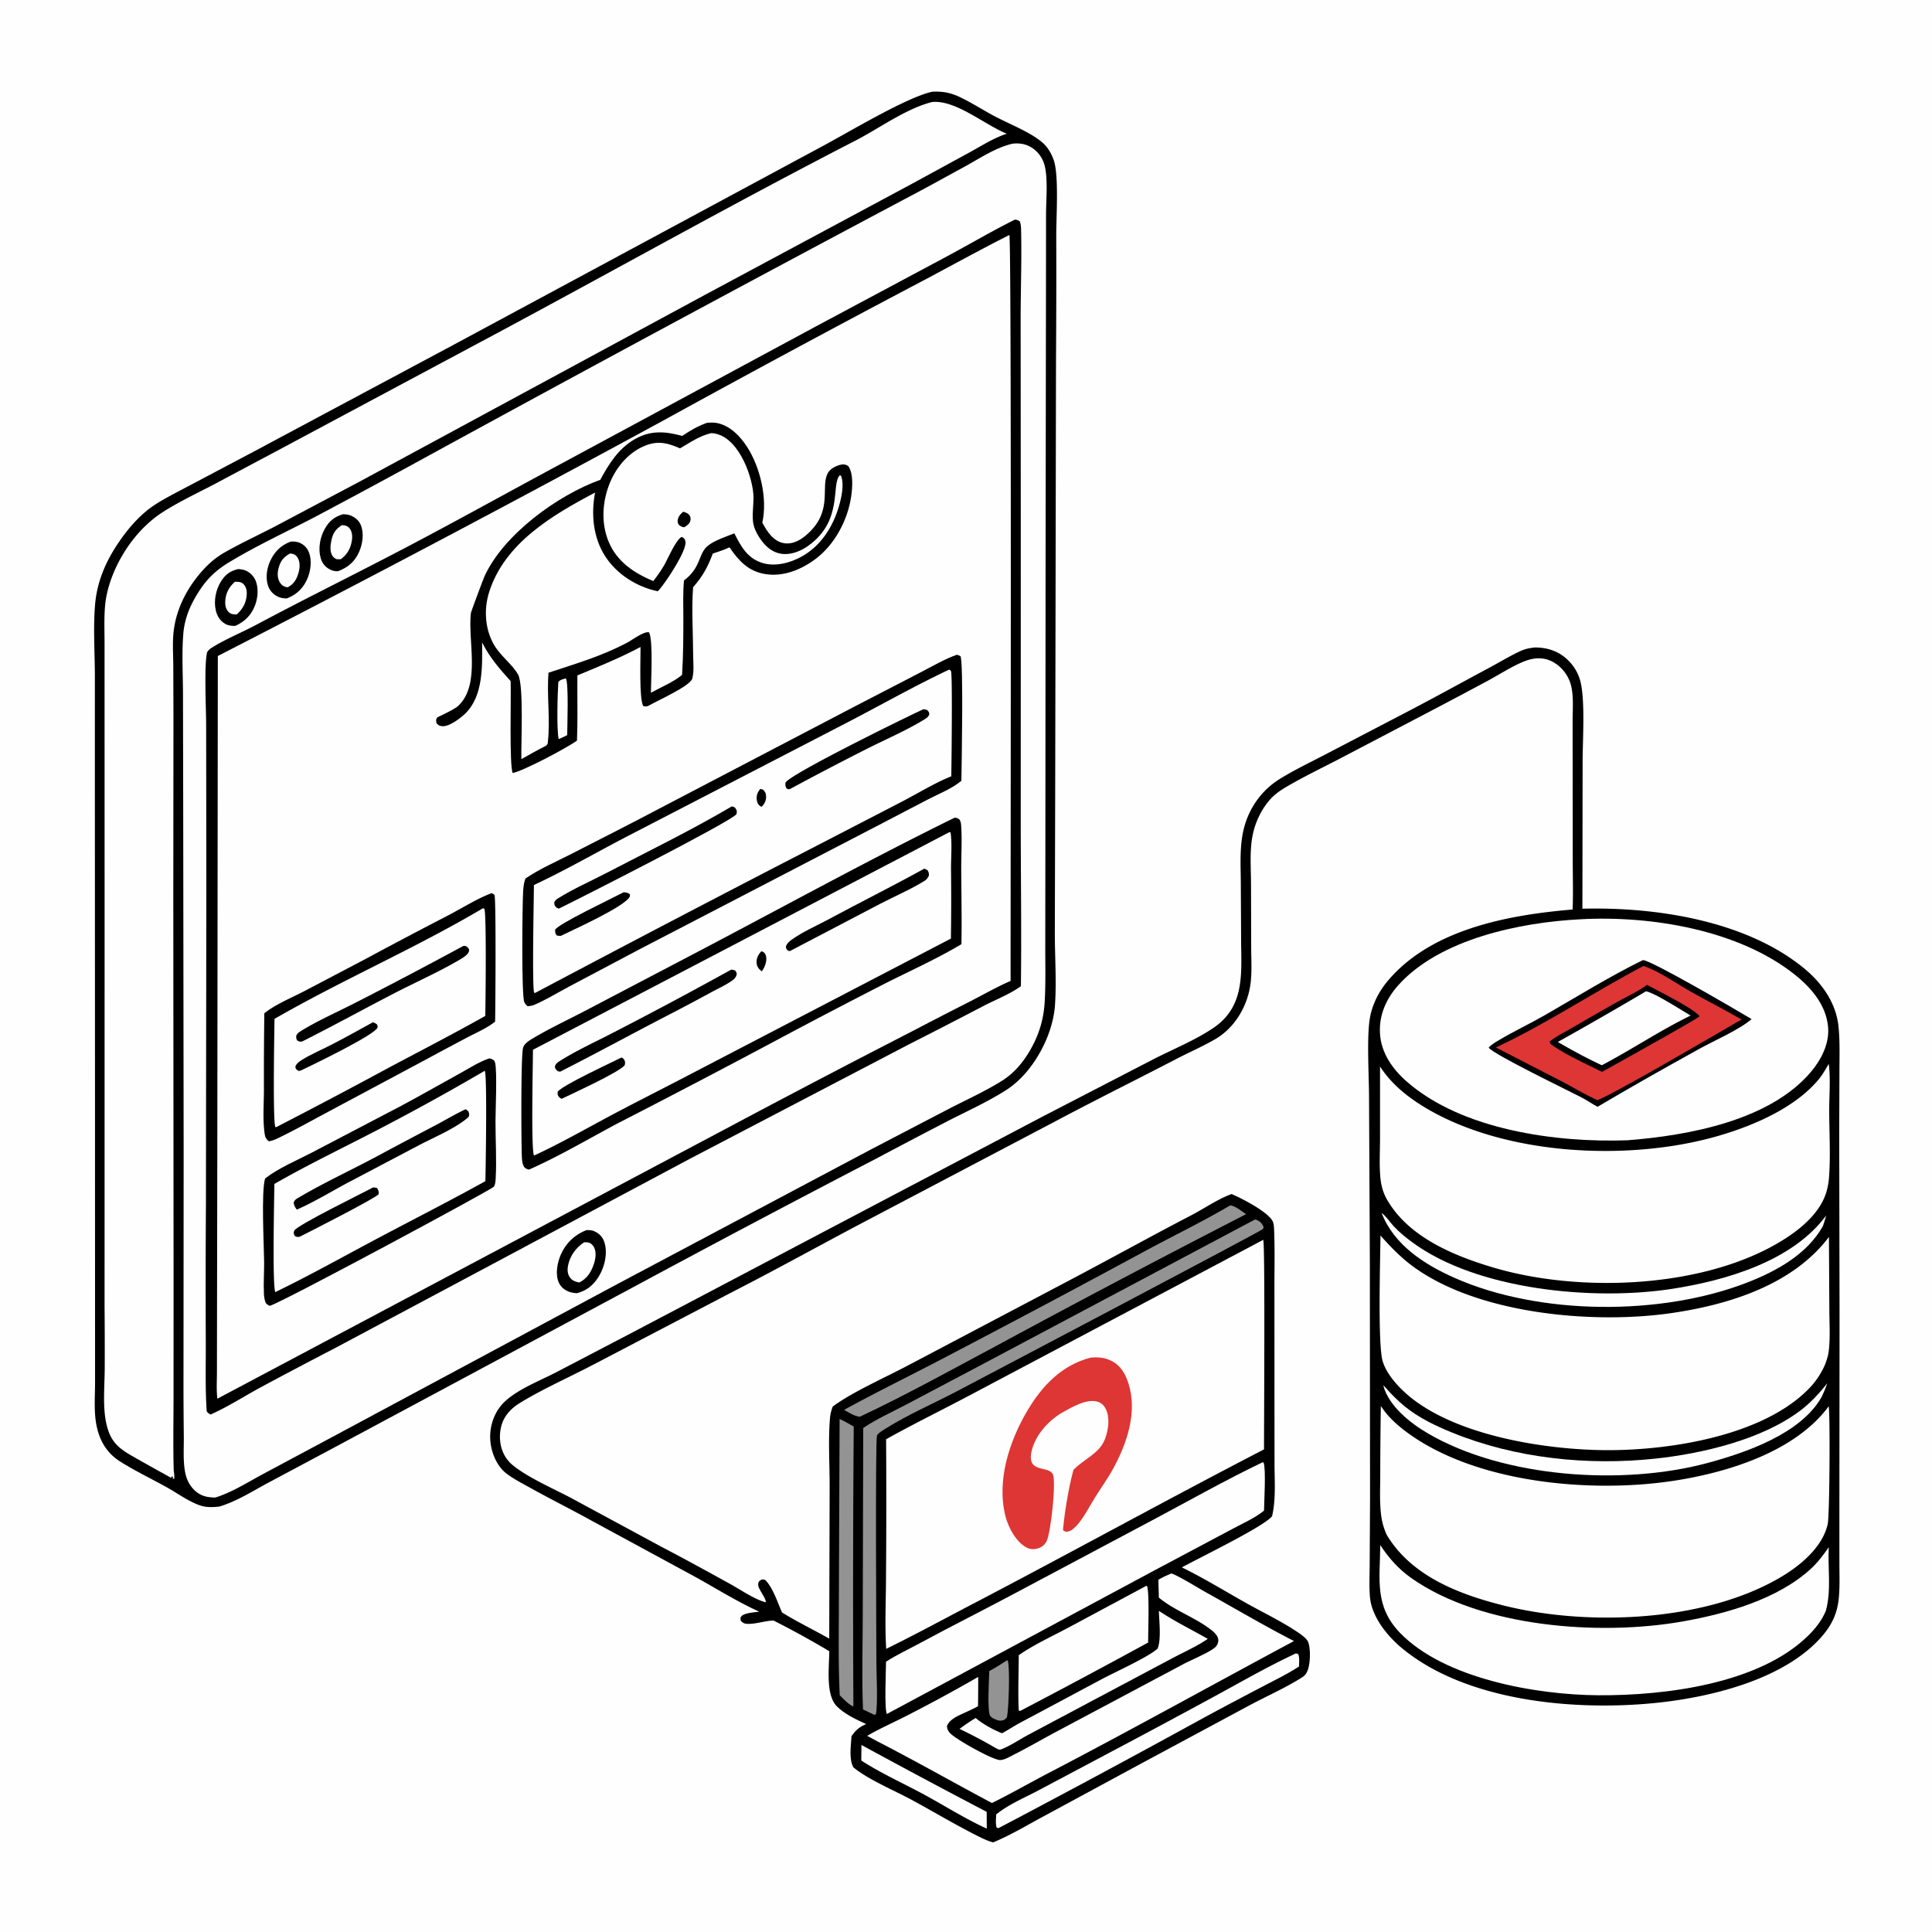 <svg version="1.1" xmlns="http://www.w3.org/2000/svg" style="display: block;" viewBox="0 0 2048 2048" width="1024" height="1024">
<path transform="translate(0,0)" fill="rgb(254,254,254)" d="M 0 0 L 2048 0 L 2048 2048 L 0 2048 L 0 0 z"/>
<path transform="translate(0,0)" fill="rgb(0,0,0)" d="M 1627.06 686.35 C 1640.64 686.377 1652.6 690.316 1662.42 700.069 A 47.919 47.919 0 0 1 1676.01 725.489 C 1680.19 747.066 1677.69 784.66 1677.64 807.762 L 1677.41 963.277 C 1754.75 961.27 1849.63 975.643 1911.46 1025.69 C 1930.96 1041.49 1946.28 1062.69 1948.9 1088.21 C 1950.45 1103.36 1949.92 1118.94 1949.88 1134.15 L 1949.65 1200.41 L 1950 1395.3 L 1949.83 1594.89 L 1949.84 1656.66 C 1949.84 1669.33 1950.44 1682.45 1949.1 1695.05 C 1947.57 1709.33 1942.48 1721.04 1933.41 1732.11 C 1893.74 1780.5 1811.74 1799.83 1751.63 1805.52 C 1666.7 1813.56 1553.11 1803.18 1485.47 1746.57 C 1470.01 1733.62 1453.86 1713.4 1452.18 1692.52 C 1451.28 1681.34 1451.88 1669.71 1451.93 1658.48 L 1452.3 1588.89 L 1452.11 1339.43 L 1451.23 1162 C 1451.14 1139.67 1448.85 1102.43 1451.8 1081.35 C 1453.99 1065.75 1461.39 1051.21 1471.52 1039.27 C 1517.82 984.748 1599.32 969.797 1667.07 964.118 C 1667.72 946.608 1667.18 928.965 1667.17 911.438 L 1667.08 814.949 L 1667.03 764.193 C 1667.04 752.142 1668.25 738.859 1665.49 727.071 A 39.903 39.903 0 0 0 1647.18 702.259 C 1639.19 697.519 1630.45 696.756 1621.56 699.132 C 1618.28 700.01 1615.11 701.265 1612.01 702.646 C 1600.48 707.783 1589.6 714.844 1578.51 720.87 A 5770.57 5770.57 0 0 1 1517.78 753.118 L 1419.98 804.329 C 1401.97 813.718 1383.43 822.624 1365.86 832.786 C 1359.48 836.477 1352.48 840.869 1347.43 846.311 C 1338.08 856.406 1331.44 869.671 1328.36 883.03 C 1324.41 900.093 1326.06 918.783 1326.12 936.199 L 1326.31 1004.52 C 1326.34 1016.61 1327.16 1029.28 1325.79 1041.29 C 1323 1065.72 1309.4 1089.35 1287.82 1101.79 C 1274.63 1109.4 1260.32 1115.61 1246.78 1122.64 C 1204.98 1144.35 1162.69 1165.31 1121.09 1187.38 L 911.638 1297.59 C 866.412 1321.54 821.527 1346.41 775.977 1369.72 L 627.345 1447.42 C 603.695 1459.76 572.147 1473.95 550.134 1487.82 C 543.747 1491.85 538.036 1497.23 534.436 1503.93 C 529.462 1513.19 528.698 1525.78 531.844 1535.73 C 533.969 1542.46 537.76 1548.32 543.181 1552.84 C 559.092 1566.11 587.085 1578.2 605.815 1588.15 L 702.661 1640.48 C 726.478 1652.84 749.997 1665.89 773.526 1678.8 C 784.467 1684.8 799.925 1695.49 811.579 1698.49 C 813.01 1695.52 804.128 1685.02 803.742 1680.42 C 803.565 1678.32 804.067 1676.44 805.932 1675.27 C 808.038 1673.94 809.041 1674.18 811.196 1674.83 C 819.439 1683.16 824.243 1698.67 829.014 1709.32 C 845.149 1719.3 862.506 1727.65 879.024 1737.02 L 879.454 1577.5 C 879.564 1552.84 877.741 1526.86 879.911 1502.38 C 880.268 1498.36 881.352 1494.8 882.723 1491.02 C 902.834 1475.94 938.215 1460.28 961.338 1448.03 L 1138.81 1354.47 C 1180.14 1332.61 1220.96 1310 1262.45 1288.43 C 1276.63 1281.06 1290.54 1271.26 1305.52 1265.71 C 1316.71 1270.55 1341.99 1283.48 1348.52 1293.57 C 1350.64 1296.84 1350.53 1302.12 1350.68 1305.96 C 1351.43 1325.9 1350.91 1346.02 1350.94 1365.98 L 1350.98 1483 L 1351.05 1552.23 C 1351.08 1570.47 1352.61 1589.37 1348.45 1607.23 C 1340.08 1618.13 1270.37 1651.76 1252.83 1661.5 C 1276.3 1672.98 1298.68 1686.8 1321.47 1699.56 C 1339.16 1709.47 1358.2 1718.57 1375.04 1729.83 C 1378.8 1732.35 1385.41 1736.74 1386.89 1741.08 C 1389.51 1748.74 1388.97 1764.24 1385.84 1771.5 C 1384.61 1774.33 1383.11 1776.28 1380.48 1777.95 C 1362.87 1789.14 1342.6 1798.06 1324.15 1807.91 L 1207.79 1870.45 L 1105.79 1925.63 C 1088.48 1934.91 1070.95 1945.54 1052.77 1953 C 1047.65 1951.64 1042.9 1949.48 1038.17 1947.13 C 1013.8 1935.03 990.319 1920.83 966.367 1907.9 C 948.405 1898.19 919.188 1885.85 904.449 1873.26 C 899.855 1864.11 902.052 1850.39 902.611 1840.46 C 907.281 1833.82 910.677 1830.89 918.206 1827.59 C 907.661 1822.79 895.289 1817.01 887.049 1808.7 C 874.95 1796.48 879.053 1766.73 879.062 1750.35 A 939.421 939.421 0 0 0 819.936 1717.83 C 810.632 1718.09 801.358 1721.7 792.249 1721.34 C 788.922 1721.21 787.465 1720.37 785.219 1718 C 785.067 1716.35 784.499 1715.15 785.559 1713.75 C 788.718 1709.55 799.624 1709.32 804.753 1708.38 C 781.771 1698.06 757.979 1683.1 735.759 1670.89 L 624.042 1610.31 C 603.755 1599.12 583.011 1588.82 562.759 1577.53 C 554.058 1572.68 544.799 1568.04 536.862 1562 C 527.055 1554.53 521.291 1540.97 519.94 1528.98 C 518.118 1512.81 523.747 1495.92 535.968 1484.93 C 550.381 1471.98 572.512 1463.54 589.736 1454.6 L 671.962 1411.65 L 1104.71 1183.85 L 1223.27 1122.52 C 1243.66 1112.14 1266.72 1102.72 1285.65 1090.06 C 1318.45 1068.12 1316.15 1035.39 1315.65 1000.3 L 1315.32 937.747 C 1315.27 919.105 1313.85 899.295 1317.92 881.026 A 87.562 87.562 0 0 1 1335.3 844.526 C 1341.58 836.74 1348.64 830.627 1357.14 825.386 C 1372.4 815.984 1389.04 808.082 1404.93 799.746 L 1496.96 751.772 C 1524.26 737.464 1551.31 722.519 1578.48 707.955 C 1589.44 702.085 1600.17 695.539 1611.44 690.282 C 1616.74 687.807 1621.33 686.951 1627.06 686.35 z"/>
<path transform="translate(0,0)" fill="rgb(148,147,148)" d="M 1067.67 1759.87 L 1068.37 1760.48 C 1070.73 1769.34 1069.25 1811.01 1067.45 1820.26 C 1066.34 1821.65 1065.49 1822.75 1063.75 1823.39 C 1059.48 1824.97 1055.78 1822.97 1052.02 1821.13 L 1049.57 1818.97 C 1046.3 1811.77 1048.52 1781.07 1048.66 1771.35 C 1055.24 1767.99 1061.43 1763.82 1067.67 1759.87 z"/>
<path transform="translate(0,0)" fill="rgb(254,254,254)" d="M 913.165 1849.77 A 9611.87 9611.87 0 0 0 1045.91 1920.62 L 1046.03 1938.41 C 1023.33 1928.13 1001.46 1914.16 979.496 1902.26 C 957.52 1890.36 933.941 1879.81 913 1866.23 L 913.165 1849.77 z"/>
<path transform="translate(0,0)" fill="rgb(148,147,148)" d="M 890.015 1504.2 C 895.105 1506.4 900.106 1509.51 904.998 1512.16 A 22764 22764 0 0 0 904.635 1808.97 C 899.231 1806.65 894.319 1801.13 890.161 1797.06 C 888.535 1763.96 889.249 1730.08 889.23 1696.92 L 890.015 1504.2 z"/>
<path transform="translate(0,0)" fill="rgb(254,254,254)" d="M 1228.49 1707.58 C 1245.11 1718.69 1262.94 1727.41 1280.3 1737.25 C 1268.75 1745.25 1254.4 1751.51 1241.94 1758.2 L 1155.91 1803.9 L 1090.28 1838.83 C 1081.06 1843.75 1071.37 1850.43 1061.7 1854.22 C 1059.02 1855.27 1058.12 1854.24 1055.65 1853.11 A 520.985 520.985 0 0 0 1017.13 1832.68 C 1022.73 1828.61 1028.31 1824.69 1034.25 1821.14 C 1042.44 1828 1052.29 1833.28 1062.13 1837.32 C 1068.72 1833.84 1074.93 1829.66 1081.5 1826.12 L 1167.77 1780.05 C 1182.52 1772.19 1216.7 1756.85 1227.03 1747.68 C 1231.17 1738.4 1228.7 1718.05 1228.49 1707.58 z"/>
<path transform="translate(0,0)" fill="rgb(254,254,254)" d="M 1373.5 1752.76 C 1374.49 1752.74 1375.26 1753.09 1376.2 1753.41 C 1377.73 1757.36 1377.07 1762.34 1376.98 1766.54 C 1365.31 1774.26 1352.12 1780.59 1339.72 1787.13 A 5271.67 5271.67 0 0 0 1278.36 1819.63 A 13956.2 13956.2 0 0 1 1059.37 1937.43 C 1057.82 1938.03 1058.73 1937.87 1056.6 1937.54 C 1055.08 1933.34 1055.88 1927.83 1056.01 1923.39 C 1068.78 1912.89 1086.25 1905.59 1100.83 1897.86 L 1176.6 1857.63 A 10920 10920 0 0 0 1287.78 1798.02 C 1316.09 1782.63 1344.3 1766.38 1373.5 1752.76 z"/>
<path transform="translate(0,0)" fill="rgb(254,254,254)" d="M 1464.53 1285.71 C 1469.25 1289.11 1473.29 1295.4 1477.31 1299.77 C 1483.07 1306.03 1490.06 1311.69 1496.88 1316.73 C 1565.79 1367.65 1689.16 1379.01 1771.98 1366.31 C 1829.13 1357.54 1900.17 1337 1935.89 1288.37 C 1934.85 1292.22 1933.61 1295.98 1932.34 1299.77 C 1915.57 1329.54 1883.43 1347.32 1852.58 1359.36 C 1761.19 1395.06 1631.93 1394.56 1541.77 1354.54 C 1509.81 1340.36 1477.68 1319.74 1464.53 1285.71 z"/>
<path transform="translate(0,0)" fill="rgb(254,254,254)" d="M 1466.33 1468.61 C 1467.52 1469.56 1467.1 1469.13 1468.07 1470.23 C 1474.67 1477.66 1481.48 1484.65 1489.21 1490.93 C 1504.1 1503.02 1521.5 1511.32 1539.16 1518.53 C 1606.34 1545.95 1683.23 1553.91 1755.07 1546.17 C 1804.96 1540.79 1867.36 1526.05 1907.97 1495.61 C 1919.3 1487.13 1928.25 1477.27 1937.07 1466.29 C 1935.35 1471.12 1933.45 1475.69 1931.26 1480.33 C 1931 1480.8 1930.74 1481.27 1930.48 1481.73 C 1908.19 1520.08 1850.74 1539.87 1809.98 1550.84 C 1720.54 1574.94 1594.94 1566.71 1514.07 1519.73 C 1495.32 1508.84 1472.09 1490.66 1466.33 1468.61 z"/>
<path transform="translate(0,0)" fill="rgb(148,147,148)" d="M 1304.03 1277.8 C 1309.21 1278.07 1316.59 1284.27 1320.94 1287.06 A 13738.6 13738.6 0 0 0 1054.24 1427.69 C 1007.04 1452.87 959.847 1479.02 911.449 1501.8 C 905.717 1501.29 899.716 1497.27 894.769 1494.53 C 928.403 1476.01 963.242 1459.1 997.268 1441.24 A 16604.2 16604.2 0 0 0 1215.39 1325.32 C 1244.9 1309.43 1275.14 1294.82 1304.03 1277.8 z"/>
<path transform="translate(0,0)" fill="rgb(254,254,254)" d="M 1215.27 1680.99 L 1216.02 1681.56 C 1218.53 1689.41 1217.05 1729.36 1217.08 1741.16 A 8939.84 8939.84 0 0 1 1081.48 1813.65 C 1080.92 1813.67 1080.42 1813.28 1079.9 1813.06 C 1078.98 1793.71 1079.87 1773.94 1079.93 1754.55 C 1095.84 1743.52 1114.34 1735 1131.45 1725.9 L 1215.27 1680.99 z"/>
<path transform="translate(0,0)" fill="rgb(148,147,148)" d="M 1330.28 1292.74 C 1331.64 1292.94 1332.69 1293.29 1333.89 1293.99 C 1336.58 1295.56 1338.69 1298.1 1339.45 1301.12 C 1339.21 1301.69 1339.09 1302.31 1338.74 1302.82 C 1337.39 1304.81 1044.05 1459.19 1014.34 1474.8 C 989.651 1487.77 963.005 1499.22 939.42 1513.99 C 936.916 1515.56 930.735 1519.04 929.658 1521.71 C 927.712 1526.54 928.99 1738.31 928.999 1762 C 929.004 1774.63 930.785 1807.09 928.378 1817.45 L 926.679 1817.71 L 914.829 1812.07 C 913.442 1778.42 914.516 1744.44 914.557 1710.75 L 915.062 1513.73 C 928.905 1504.27 945.164 1497.06 960.006 1489.22 L 1044.03 1444.82 L 1330.28 1292.74 z"/>
<path transform="translate(0,0)" fill="rgb(254,254,254)" d="M 1338.67 1549.94 L 1339.49 1550.53 C 1342.11 1557.41 1340.03 1591.79 1339.92 1601.34 C 1330.08 1609.4 1317.12 1614.9 1305.93 1620.99 L 1223.95 1664.56 L 940.089 1816.91 C 937.333 1810.76 939.175 1770.93 939.234 1761.45 C 950.823 1754 963.639 1748.05 975.77 1741.48 C 1009.43 1723.25 1043.65 1706.21 1077.39 1688.14 L 1226.89 1608.63 C 1263.94 1588.81 1300.78 1568.11 1338.67 1549.94 z"/>
<path transform="translate(0,0)" fill="rgb(254,254,254)" d="M 1241.8 1667.89 C 1251.19 1671.45 1268.46 1682.4 1277.9 1687.66 C 1309.1 1705.04 1339.94 1723.26 1371.69 1739.58 C 1285.03 1786 1199.11 1833.83 1111.91 1879.27 C 1091.71 1889.79 1071.91 1901.21 1051.49 1911.28 C 1011.71 1890.12 972.624 1867.86 932.549 1847.21 L 919.254 1840.08 C 932.773 1832.17 947.503 1825.76 961.457 1818.59 A 1708.95 1708.95 0 0 0 1036.95 1777.58 A 2243.95 2243.95 0 0 1 1036.75 1808.66 C 1032.8 1810.89 1028.68 1812.73 1024.58 1814.67 C 1017.4 1818.05 1006.64 1821.85 1003.78 1829.83 C 1004.12 1832.78 1004.89 1834.59 1006.78 1836.84 C 1012.11 1843.17 1051.58 1865.31 1059.86 1865.7 C 1064.33 1865.91 1070.86 1861.98 1074.83 1859.97 C 1091.33 1851.61 1107.31 1842.22 1123.67 1833.6 L 1254.22 1764.14 C 1262.38 1759.72 1282.51 1751.5 1288.28 1746.04 C 1290.36 1744.08 1291.6 1741.17 1291.42 1738.29 C 1291.16 1733.82 1286.83 1730.03 1283.54 1727.48 C 1266.99 1714.65 1246.04 1707.66 1229.49 1694.41 L 1228.42 1693.54 C 1228.32 1687.24 1228.08 1680.95 1227.9 1674.66 C 1232.34 1671.91 1237.02 1669.95 1241.8 1667.89 z"/>
<path transform="translate(0,0)" fill="rgb(254,254,254)" d="M 1463.15 1637.87 C 1472.11 1651.51 1482.43 1663.17 1495.8 1672.64 C 1570.28 1725.33 1696.37 1734.33 1783.99 1718.76 C 1830.2 1710.55 1884.29 1695.3 1919.43 1663.14 C 1926.97 1656.24 1932.71 1648.48 1938.55 1640.13 C 1937.4 1662.62 1941.51 1685.66 1935.44 1707.65 C 1931.38 1717.41 1924.75 1725.92 1917.29 1733.33 C 1865.02 1785.26 1764.28 1797.55 1693.79 1797.04 C 1628.12 1796.57 1531.18 1779.39 1484.39 1731.22 C 1456.68 1702.7 1462.8 1674.31 1463.15 1637.87 z"/>
<path transform="translate(0,0)" fill="rgb(254,254,254)" d="M 1938.49 1490.73 C 1940.12 1499.65 1939.53 1606.65 1937.41 1615.84 C 1931.9 1639.85 1909.16 1658.91 1889.16 1670.96 C 1808.89 1719.3 1683.6 1724.24 1594.5 1702.05 C 1546.95 1690.2 1496.33 1670.97 1469.96 1626.97 C 1467.13 1620.63 1465.22 1614.4 1464.25 1607.53 C 1462.23 1593.31 1463.1 1578.33 1463.12 1563.99 A 5206.73 5206.73 0 0 1 1463.74 1490.37 C 1471.09 1501.7 1480.89 1510.57 1491.71 1518.53 C 1564.59 1572.1 1685.66 1583 1773.29 1569.82 C 1830.84 1561.17 1902.86 1539.11 1938.49 1490.73 z"/>
<path transform="translate(0,0)" fill="rgb(254,254,254)" d="M 1938.54 1127.73 C 1940.62 1143.52 1939 1161.63 1939.04 1177.63 C 1939.11 1201.15 1940.61 1225.75 1938.76 1249.16 A 71.791 71.791 0 0 1 1935.9 1264.02 C 1927.9 1290.11 1900.29 1309.47 1877.49 1321.74 C 1795.03 1366.11 1670.16 1369.87 1581.73 1343.27 C 1539.16 1330.47 1491.03 1310.22 1469.01 1269.3 C 1465.98 1263.17 1464.19 1256.77 1463.44 1249.97 C 1461.91 1236.16 1462.87 1221.37 1462.89 1207.45 L 1462.9 1130.49 C 1475.32 1149.89 1493.62 1164.12 1513.33 1175.62 C 1596.42 1224.12 1721.73 1230.61 1813.51 1206.28 C 1852.84 1195.86 1900.8 1176.41 1927.44 1144.72 C 1931.81 1139.51 1935.14 1133.59 1938.54 1127.73 z"/>
<path transform="translate(0,0)" fill="rgb(254,254,254)" d="M 1463.34 1309.75 C 1473.67 1321.2 1484.06 1332.16 1496.45 1341.45 C 1565.17 1392.97 1687.98 1403.88 1770.73 1392.07 C 1831.57 1383.39 1900.38 1362.32 1938.76 1311.18 L 1939.19 1389.18 C 1939.24 1403.41 1940.3 1418.56 1938.47 1432.66 C 1937.85 1437.45 1936.37 1441.78 1934.72 1446.29 A 84.748 84.748 0 0 1 1916.44 1473.1 C 1867.85 1521.83 1771.75 1537.18 1705.06 1537.23 C 1638.09 1537.29 1533.65 1521.15 1484.93 1471.93 C 1477.07 1464 1468.78 1453.6 1465.63 1442.71 C 1460.35 1424.42 1463.21 1333.58 1463.34 1309.75 z"/>
<path transform="translate(0,0)" fill="rgb(254,254,254)" d="M 1674.74 974.5 C 1749.91 970.23 1843.7 985.738 1903.32 1033.77 C 1920.48 1047.59 1935.76 1065.69 1937.84 1088.51 C 1939.43 1106 1930.76 1123.1 1919.74 1136.16 C 1875.99 1188.01 1789.55 1203.72 1725.25 1208.74 C 1649.85 1211.45 1549.74 1197.91 1491.13 1146.43 C 1475.98 1133.13 1464.02 1116.1 1462.83 1095.41 C 1461.7 1075.89 1469.54 1058.5 1482.41 1044.19 C 1526.26 995.408 1611.32 977.78 1674.74 974.5 z"/>
<path transform="translate(0,0)" fill="rgb(0,0,0)" d="M 1741.53 1017.75 C 1749.58 1017.4 1841.88 1071.33 1856.77 1080.31 C 1843.26 1091.82 1817.39 1102.96 1801.26 1111.87 C 1765.19 1131.8 1728.94 1152.21 1693.49 1173.23 C 1687.96 1170.35 1682.8 1166.64 1677.23 1163.72 C 1663.17 1156.37 1582.74 1117.62 1578.05 1110.51 C 1581.08 1107.16 1585.11 1104.86 1588.96 1102.57 C 1604.69 1093.22 1621.56 1085.32 1637.49 1076.17 C 1671.76 1056.47 1706.09 1035.15 1741.53 1017.75 z"/>
<path transform="translate(0,0)" fill="rgb(221,54,52)" d="M 1742.18 1023.95 C 1758.97 1029.61 1776.26 1042.08 1791.79 1050.88 C 1809.77 1061.07 1828.21 1070.39 1846.12 1080.71 C 1826.95 1091.78 1703.27 1164.25 1692.99 1166.18 C 1680.36 1160.3 1668.13 1152.92 1655.76 1146.44 L 1585.69 1110.36 C 1639.49 1085.24 1689.55 1051.58 1742.18 1023.95 z"/>
<path transform="translate(0,0)" fill="rgb(0,0,0)" d="M 1745.98 1043.97 C 1756.09 1049.65 1796.19 1069.39 1801.64 1077.31 C 1800.37 1079.44 1709.65 1129.95 1698.2 1136.21 C 1683.35 1128.81 1658.73 1117.52 1645.88 1108.21 C 1643.78 1106.69 1643.22 1106.62 1642.77 1104.02 C 1649.95 1098.39 1658.66 1094.08 1666.58 1089.49 A 4557.9 4557.9 0 0 1 1714.59 1061.98 C 1724.72 1056.34 1735.67 1051.28 1745.11 1044.6 C 1745.4 1044.39 1745.69 1044.18 1745.98 1043.97 z"/>
<path transform="translate(0,0)" fill="rgb(254,254,254)" d="M 1744.84 1050.82 C 1754.35 1052.63 1782.13 1070.74 1792.18 1076.52 C 1759.94 1092.2 1729.81 1112.51 1698.02 1129.18 C 1682.2 1121.89 1666.41 1113.29 1651.35 1104.54 A 4521.79 4521.79 0 0 0 1744.84 1050.82 z"/>
<path transform="translate(0,0)" fill="rgb(254,254,254)" d="M 1339.07 1314.29 C 1341.16 1318.48 1339.85 1513.02 1339.92 1536.38 C 1237.24 1589.55 1135.98 1645.45 1033.5 1699 C 1002.18 1715.37 971.14 1732.26 939.417 1747.85 C 937.856 1722.91 939.138 1697.16 939.206 1672.15 A 10360.8 10360.8 0 0 0 939.303 1525.66 C 968.654 1509.23 999.052 1494.45 1028.75 1478.64 L 1339.07 1314.29 z"/>
<path transform="translate(0,0)" fill="rgb(221,54,52)" d="M 1156.17 1439.12 C 1164.33 1438.53 1171.26 1438.92 1178.66 1442.83 C 1188.27 1447.92 1193.24 1456.89 1196.35 1466.93 C 1205.71 1497.17 1194.8 1529.5 1180.36 1556.16 C 1174.64 1566.74 1167.57 1576.52 1161.18 1586.7 C 1155.21 1596.22 1149.85 1607.06 1142.66 1615.65 C 1140.1 1618.72 1135.79 1623.08 1131.6 1623.65 C 1129.22 1623.98 1128.36 1623.3 1126.79 1621.86 C 1128.71 1601.77 1132.39 1579.4 1137.44 1559.85 L 1137.88 1558.18 C 1148.64 1546.66 1165.52 1541.14 1171.43 1525.15 C 1174.94 1515.68 1176.78 1503.2 1172.3 1493.81 C 1170.57 1490.18 1167.79 1487.24 1163.89 1485.99 C 1151.55 1482.04 1135.18 1492.36 1124.8 1498.06 C 1110.99 1506.6 1098.08 1520.84 1093.89 1536.86 C 1087.12 1562.68 1111.37 1552.93 1116.11 1562.86 C 1119.73 1570.44 1113.95 1624.93 1109.45 1633.71 C 1107.6 1637.32 1104.78 1639.88 1100.9 1641.13 C 1096.56 1642.54 1092.22 1642.63 1088.14 1640.42 C 1076.93 1634.37 1068.97 1619.37 1065.89 1607.46 C 1056.18 1569.79 1069.91 1527.67 1089.1 1495.29 C 1104.79 1468.81 1125.72 1446.97 1156.17 1439.12 z"/>
<path transform="translate(0,0)" fill="rgb(0,0,0)" d="M 988.263 97.233 C 999.004 96.637 1007.66 98.228 1017.38 102.853 C 1029.89 108.806 1041.74 116.499 1053.98 123.034 C 1069.49 131.312 1091.88 139.872 1104.77 150.882 C 1110.73 155.976 1114.86 163.072 1117.25 170.495 C 1122.49 186.778 1119.66 230.071 1119.67 248.973 A 13176.4 13176.4 0 0 1 1119.41 382 L 1118.57 829 L 1118.17 988.72 C 1118.15 1014.11 1120.05 1040.31 1118.32 1065.55 C 1117.2 1081.94 1111.38 1099.17 1103.57 1113.55 C 1094.42 1130.42 1082 1145.83 1065.63 1156.13 C 1046.28 1168.31 1024.99 1177.97 1004.64 1188.38 A 8124.1 8124.1 0 0 0 928.204 1228.49 A 18841.2 18841.2 0 0 0 672.057 1364.01 L 350.305 1536.59 L 284.667 1571.58 C 268.029 1580.52 250.642 1591.66 232.485 1597.02 C 225.904 1597.74 219.25 1598.08 212.838 1596.04 C 200.466 1592.1 188.286 1582.98 176.837 1576.62 C 160.609 1567.61 143.591 1559.44 127.865 1549.61 C 113.95 1540.9 106.233 1528.58 102.67 1512.77 C 99.284 1497.74 100.745 1481.21 100.762 1465.87 L 100.75 1407.97 L 100.693 1169 L 100.551 825.468 L 100.562 714.167 C 100.398 690.054 98.788 665.197 100.757 641.174 C 102.632 618.313 110.924 597.852 123.33 578.701 C 134.016 562.203 147.881 545.563 164.548 534.83 C 175.766 527.607 187.885 521.64 199.643 515.355 L 268.222 479.12 L 482.541 364.581 L 869.023 156.49 C 897.278 141.625 960.735 103.047 988.263 97.233 z"/>
<path transform="translate(0,0)" fill="rgb(254,254,254)" d="M 987.983 108.159 C 1012.97 105.616 1043.54 132.17 1067.23 141.738 C 1053.42 146.207 1040.19 154.75 1027.46 161.703 L 966.877 194.74 L 748.713 311.782 L 381.643 510.271 L 291.055 558.293 C 273.637 567.315 255.685 575.652 238.621 585.294 C 230.373 589.955 223.445 595.527 216.936 602.405 C 200.247 620.043 187.877 642.385 184.412 666.614 C 182.606 679.244 183.575 692.217 183.691 704.935 L 183.872 758.902 L 183.706 950.735 L 183.998 1356.2 L 183.957 1483.26 C 183.923 1508.56 183.397 1533.95 184.181 1559.23 C 184.669 1562.09 184.805 1564.65 184.808 1567.54 L 182.896 1567.27 L 183.514 1565.89 L 182.464 1564.87 L 181.301 1566.46 A 2489.62 2489.62 0 0 1 139.577 1543.14 C 125.255 1534.86 117.569 1528.03 113.338 1511.64 C 108.423 1492.6 110.96 1469.87 111.015 1450.2 A 5163.94 5163.94 0 0 0 110.844 1385.24 L 110.876 968.398 L 110.843 746.781 L 110.828 681.966 C 110.821 669.095 110.268 655.891 111.303 643.063 C 112.824 624.191 120.197 604.812 129.763 588.593 C 140.582 570.247 155.21 553.837 173.262 542.385 C 190.305 531.573 209.05 522.779 226.93 513.427 L 299.834 474.603 L 532.345 350.254 C 657.098 283.277 780.773 213.884 906.675 149.119 C 932.275 135.951 960.173 115.206 987.983 108.159 z"/>
<path transform="translate(0,0)" fill="rgb(254,254,254)" d="M 1073.84 152.222 C 1079.9 151.731 1085.45 152.262 1090.98 154.977 C 1098.61 158.721 1104.61 166.012 1107 174.168 C 1111.15 188.316 1108.88 211.597 1108.85 226.626 L 1108.79 295.183 L 1108.36 606.814 L 1108.13 907.002 L 1108.03 1003 C 1108 1022.57 1108.55 1042.33 1107.43 1061.87 C 1106.49 1078.3 1102.44 1093.5 1094.79 1108.15 C 1086.95 1123.17 1076.48 1136.74 1061.98 1145.79 C 1044.54 1156.67 1025.47 1165.32 1007.19 1174.69 L 922.552 1218.81 L 655.624 1360.5 L 350.732 1524.07 L 279.112 1562.38 C 262.666 1571.21 246.14 1581.86 228.267 1587.46 C 221.82 1587.31 216.399 1586.72 210.799 1583.27 C 203.293 1578.64 198.429 1570.65 196.565 1562.12 C 193.842 1549.67 194.971 1535.65 194.851 1522.94 A 4606.65 4606.65 0 0 1 194.515 1457.49 L 194.677 1223.71 L 194.215 856.886 L 193.971 735.634 C 193.937 714.708 192.637 692.861 194.3 672.014 C 195.659 654.969 202.032 640.486 211.309 626.241 C 219.867 613.099 229.357 604.217 242.675 596.142 C 271.948 578.394 303.835 563.67 334.204 547.825 A 10055 10055 0 0 0 456.629 481.774 A 48344.6 48344.6 0 0 1 963.159 208.862 C 982.924 198.523 1002.42 187.622 1022.02 176.959 C 1038.08 168.218 1055.93 156.03 1073.84 152.222 z"/>
<path transform="translate(0,0)" fill="rgb(0,0,0)" d="M 252.534 603.214 C 254.592 603.406 256.7 603.598 258.687 604.193 C 263.754 605.709 268.125 609.624 270.436 614.35 C 274.391 622.439 273.495 633.508 270.358 641.704 C 266.37 652.122 259.447 658.938 249.426 663.474 C 245.618 663.479 242.266 663.295 238.862 661.387 C 233.394 658.32 230.196 653.128 228.781 647.133 C 226.397 637.028 228.711 625.186 234.183 616.442 C 238.883 608.933 244.003 605.254 252.534 603.214 z"/>
<path transform="translate(0,0)" fill="rgb(254,254,254)" d="M 248.9 616.778 C 252.482 616.62 255.565 616.516 258.279 619.345 C 260.833 622.008 261.757 625.92 261.608 629.515 C 261.235 638.52 257.574 645.336 251.04 651.274 C 250.514 651.289 249.988 651.325 249.461 651.321 C 246.29 651.295 244.116 650.697 241.894 648.297 C 239.176 645.363 238.497 640.928 238.772 637.071 C 239.38 628.565 242.646 622.364 248.9 616.778 z"/>
<path transform="translate(0,0)" fill="rgb(0,0,0)" d="M 363.595 545.099 C 366.224 545.174 368.858 545.357 371.333 546.325 C 376.335 548.28 380.488 551.673 382.535 556.718 C 386.032 565.335 384.38 576.62 380.727 584.917 C 376.119 595.381 369.042 601.358 358.58 605.432 C 355.44 605.843 352.371 605.024 349.603 603.57 C 344.595 600.938 341.528 597.082 339.959 591.668 C 337.043 581.602 339.195 569.706 344.249 560.676 C 348.957 552.263 354.448 547.766 363.595 545.099 z"/>
<path transform="translate(0,0)" fill="rgb(254,254,254)" d="M 362.263 556.741 C 362.898 556.764 363.533 556.771 364.167 556.809 C 367.053 556.978 369.265 558.199 370.957 560.606 C 373.229 563.835 373.645 568.343 373.128 572.153 C 371.92 581.038 368.418 587.398 361.322 592.787 C 359.753 592.908 358.118 592.77 356.549 592.723 C 354.73 591.669 353.589 590.945 352.384 589.158 C 349.493 584.87 350.186 577.899 351.212 573.17 C 352.943 565.196 355.509 561.217 362.263 556.741 z"/>
<path transform="translate(0,0)" fill="rgb(0,0,0)" d="M 308.395 574.052 C 311.245 573.929 314.458 574.166 317.142 575.195 A 17.85 17.85 0 0 1 327.419 585.38 C 330.815 594.074 329.35 605.436 325.649 613.796 C 321.14 623.982 314.193 630.401 303.927 634.382 C 301.219 634.308 298.29 633.99 295.763 632.98 C 290.744 630.973 286.728 627.24 284.68 622.215 C 281.111 613.46 282.721 602.591 286.656 594.242 C 291.282 584.424 298.25 577.771 308.395 574.052 z"/>
<path transform="translate(0,0)" fill="rgb(254,254,254)" d="M 307.388 586.72 C 308.47 586.843 309.271 586.895 310.295 587.123 C 312.699 587.66 314.46 589.312 315.653 591.404 C 318.642 596.646 317.749 603.427 315.923 608.888 C 313.819 615.181 310.839 619.589 304.886 622.61 C 304.266 622.475 303.642 622.356 303.024 622.206 C 299.934 621.459 297.897 619.642 296.385 616.91 C 293.768 612.183 294.017 606.747 295.441 601.697 C 297.528 594.293 300.794 590.484 307.388 586.72 z"/>
<path transform="translate(0,0)" fill="rgb(0,0,0)" d="M 621.396 1304.03 C 625.013 1303.77 627.895 1304.02 631.129 1305.69 C 636.038 1308.22 639.222 1311.97 640.81 1317.26 C 644.26 1328.75 641.017 1342.66 634.974 1352.71 C 629.313 1362.13 622.066 1368.18 611.444 1370.88 C 608.876 1370.65 606.374 1370.35 603.913 1369.54 C 598.878 1367.89 594.535 1364.46 592.346 1359.56 C 588.374 1350.67 590.802 1338.21 594.599 1329.67 C 600.037 1317.44 609.154 1309.02 621.396 1304.03 z"/>
<path transform="translate(0,0)" fill="rgb(254,254,254)" d="M 619.332 1316.82 C 621.062 1316.89 623.233 1316.82 624.866 1317.48 C 626.931 1318.32 628.796 1320.34 629.779 1322.3 C 632.523 1327.77 631.243 1334.87 629.369 1340.39 C 626.575 1348.62 622.023 1355.69 614.026 1359.48 C 610.107 1358.74 606.666 1357.62 604.203 1354.25 C 601.466 1350.51 601.268 1345.94 602.134 1341.55 C 604.162 1331.26 610.597 1322.39 619.332 1316.82 z"/>
<path transform="translate(0,0)" fill="rgb(0,0,0)" d="M 1075.78 232.825 C 1078.03 232.964 1079.05 233.332 1080.94 234.556 C 1082.32 237.757 1082.34 241.38 1082.42 244.829 C 1083.12 276.075 1081.92 307.525 1081.92 338.796 L 1082.06 565.196 L 1082.02 872.382 C 1082.06 930.03 1082.91 987.758 1082.2 1045.4 C 1070.85 1053.64 1056.01 1059.44 1043.47 1065.88 A 7636.45 7636.45 0 0 1 962.537 1107.56 L 731.17 1228.42 L 355.527 1428.84 A 5735.25 5735.25 0 0 0 275.006 1471.33 C 258.006 1480.63 241.01 1491.54 223.335 1499.41 C 221.31 1498.42 220.329 1497.86 219.101 1495.94 C 217.457 1471.35 218.279 1446.19 218.146 1421.53 A 12717.9 12717.9 0 0 1 218.302 1276.11 L 218.733 937.874 L 218.523 767.498 C 218.476 750.53 216.193 704.044 219.66 691.134 C 220.813 689.643 221.857 688.328 223.458 687.291 C 238.159 677.766 255.856 670.733 271.412 662.428 C 323.433 634.656 376.344 608.627 428.568 581.254 C 480.724 553.917 532.3 525.267 584.149 497.332 L 865.084 345.899 L 1003.58 271.889 C 1027.64 259.002 1051.39 244.995 1075.78 232.825 z"/>
<path transform="translate(0,0)" fill="rgb(254,254,254)" d="M 1069.96 249.106 C 1072.45 253.169 1071.14 970.907 1071.28 1039.81 C 1057.1 1046.01 1043.41 1053.72 1029.68 1060.85 A 5537.22 5537.22 0 0 0 969.015 1092.12 A 15107.5 15107.5 0 0 0 783.29 1189.17 L 230.418 1482.68 C 229.294 1473.52 229.958 1463.52 229.968 1454.28 L 230.044 1400.86 L 230.355 1223.93 L 230.913 695.367 A 22126.7 22126.7 0 0 0 703.387 445.626 A 17658.1 17658.1 0 0 1 977.014 298.288 C 1008.02 281.896 1038.62 264.909 1069.96 249.106 z"/>
<path transform="translate(0,0)" fill="rgb(0,0,0)" d="M 518.687 1121.92 C 519.455 1122.11 520.398 1122.3 521.112 1122.61 C 523.322 1123.58 524.262 1124.19 524.834 1126.57 C 527.123 1136.09 525.257 1176.64 525.239 1188.62 C 525.208 1208.59 526.555 1229.32 525.437 1249.2 C 525.29 1251.8 525.113 1255.94 523.349 1258.07 C 520.659 1261.31 297.457 1381.47 285.875 1384.27 C 284.125 1383.49 283.122 1382.7 281.767 1381.35 C 280.373 1378 279.947 1374.85 279.763 1371.24 C 279.195 1360.15 280.093 1348.87 279.99 1337.74 C 279.821 1319.39 276.779 1263.2 281.014 1249.22 C 295.514 1237.97 314.267 1230.3 330.519 1221.82 L 425.442 1172.14 C 446.235 1161.04 466.695 1149.27 487.356 1137.92 C 497.391 1132.41 507.83 1125.55 518.687 1121.92 z"/>
<path transform="translate(0,0)" fill="rgb(254,254,254)" d="M 513.86 1135.07 C 516.564 1139.6 514.845 1238.38 514.529 1252.07 C 476.295 1273.3 437.345 1293.01 398.749 1313.53 C 363.22 1332.42 328.102 1352.08 291.891 1369.67 C 288.564 1364.42 290.731 1268.04 290.855 1255.02 C 325.692 1234.98 362.361 1217.42 398.039 1198.87 A 2561 2561 0 0 0 513.86 1135.07 z"/>
<path transform="translate(0,0)" fill="rgb(0,0,0)" d="M 395.193 1258.86 C 397.216 1258.64 397.801 1258.78 399.675 1259.36 C 400.919 1261.16 401.91 1263.56 401.348 1265.87 C 400.644 1268.77 327.518 1306.16 317.471 1311.1 C 315.31 1311.38 314.46 1311.19 312.515 1310.22 C 311.431 1307.94 310.866 1307.12 311.933 1304.57 C 314.295 1298.92 385.289 1264.33 395.193 1258.86 z"/>
<path transform="translate(0,0)" fill="rgb(0,0,0)" d="M 493.617 1175.83 C 494.809 1176.4 495.63 1177.34 496.594 1178.23 C 497.48 1181.09 497.67 1181.27 496.684 1184.06 C 483.454 1195.91 460.336 1205.45 444.344 1213.86 L 372.597 1251.64 C 353.346 1261.68 334.482 1273.54 314.618 1282.24 C 312.633 1279.52 311.588 1277.83 311.358 1274.43 C 312.875 1271.43 314.571 1270.66 317.488 1268.95 C 343.977 1253.43 372.228 1240.37 399.333 1225.89 A 6740.35 6740.35 0 0 1 462.062 1192.61 C 472.565 1187.05 482.837 1180.83 493.617 1175.83 z"/>
<path transform="translate(0,0)" fill="rgb(0,0,0)" d="M 521.047 946.8 C 522.443 947.294 523.085 947.58 524.13 948.696 C 525.974 950.666 525.185 1069.38 524.835 1082.94 C 516.42 1089.79 505.526 1094.38 495.927 1099.42 A 3697.43 3697.43 0 0 0 455.478 1121 L 349.119 1177.89 C 330.526 1187.76 311.966 1198.3 292.968 1207.32 C 290.474 1208.51 287.921 1209.3 285.207 1209.81 C 284.41 1209.23 283.991 1208.97 283.264 1208.22 C 281.526 1206.42 280.923 1204.3 280.568 1201.9 C 278.368 1187.07 279.749 1170.47 279.772 1155.46 A 5132.75 5132.75 0 0 1 280.192 1074.09 C 292.271 1064.52 308.281 1058.06 322.011 1050.94 L 387.522 1016.53 A 6006.47 6006.47 0 0 1 476.165 969.776 C 490.827 962.064 505.602 952.676 521.047 946.8 z"/>
<path transform="translate(0,0)" fill="rgb(254,254,254)" d="M 511.912 962.81 L 513.4 963.213 C 515.831 968.023 514.733 1063.78 514.385 1076.95 C 480.736 1095.84 446.466 1113.55 412.384 1131.64 A 6703.09 6703.09 0 0 1 293.298 1194.56 L 291.937 1194.82 C 289.075 1190.05 290.759 1093.56 290.997 1080.03 C 363.17 1038.47 440.251 1005.24 511.912 962.81 z"/>
<path transform="translate(0,0)" fill="rgb(0,0,0)" d="M 395.231 1083.7 C 396.993 1084.06 398.063 1084.89 399.569 1085.84 C 400.097 1087.21 400.65 1087.78 400.157 1089.28 C 397.673 1096.89 330.25 1129.41 319.278 1134.61 L 317.005 1135.22 C 315.473 1134.69 314.885 1134.45 313.847 1133.11 C 312.771 1131.73 313.225 1131.26 313.4 1129.62 C 315.163 1126.86 317.003 1125.43 319.771 1123.69 C 329.404 1117.64 340.389 1113.06 350.523 1107.86 C 365.584 1100.13 380.382 1091.82 395.231 1083.7 z"/>
<path transform="translate(0,0)" fill="rgb(0,0,0)" d="M 491.08 1002.77 L 493.517 1002.75 C 495.801 1004.02 496.016 1004.38 497.318 1006.67 C 497.212 1007.68 497.206 1008.39 496.747 1009.37 C 495.045 1013 489.154 1016.24 485.714 1018.24 C 464.139 1030.76 440.867 1041.08 418.68 1052.53 C 385.709 1069.56 353.219 1087.48 320.062 1104.14 C 317.556 1104.29 317.28 1104.15 315.075 1102.92 C 313.896 1100.58 313.84 1100.3 314.117 1097.69 C 315.025 1096.02 315.747 1095.02 317.376 1093.97 C 334.476 1082.94 358.828 1072.21 377.469 1062.6 A 5489.21 5489.21 0 0 0 491.08 1002.77 z"/>
<path transform="translate(0,0)" fill="rgb(0,0,0)" d="M 1011.93 866.8 C 1014.11 866.921 1015.07 867.288 1016.89 868.472 C 1018.21 870.555 1018.61 872.073 1018.8 874.546 C 1019.97 889.722 1018.89 905.712 1018.95 920.965 C 1019.04 947.577 1019.68 974.253 1019.15 1000.86 C 993.346 1016.31 964.989 1028.99 938.121 1042.59 A 6949.07 6949.07 0 0 0 822.631 1102.96 A 12191.6 12191.6 0 0 1 656.858 1189.71 C 625.048 1206.44 593.671 1225.31 560.803 1239.81 C 558.406 1239.19 556.554 1238.67 555.233 1236.38 C 553.473 1233.32 553.28 1228.43 553.138 1224.94 C 552.603 1211.77 552.006 1118.37 554.531 1110.48 C 556.061 1105.7 561.948 1102.45 566.143 1099.96 C 583.586 1089.59 602.542 1080.82 620.542 1071.35 L 739.129 1009.2 C 829.872 961.571 919.957 912.018 1011.93 866.8 z"/>
<path transform="translate(0,0)" fill="rgb(254,254,254)" d="M 1006.77 881.916 L 1007.72 882.824 C 1009.34 894.994 1008.07 908.451 1008.11 920.814 A 2720.57 2720.57 0 0 1 1007.99 994.933 L 719.001 1145.4 C 694.038 1158.34 668.891 1171 644.105 1184.27 C 618.337 1198.08 592.649 1212.67 566.108 1224.93 C 562.815 1220.13 564.898 1126.96 564.963 1112.79 L 1006.77 881.916 z"/>
<path transform="translate(0,0)" fill="rgb(0,0,0)" d="M 807.011 1008.39 C 807.651 1008.56 808.382 1008.71 808.949 1009.06 C 811.061 1010.38 811.792 1012.02 812.178 1014.39 C 813.017 1019.54 810.533 1025.64 807.511 1029.69 C 804.544 1027.48 802.41 1024.81 802.052 1021.03 C 801.573 1015.95 803.742 1012.06 807.011 1008.39 z"/>
<path transform="translate(0,0)" fill="rgb(0,0,0)" d="M 659.008 1120.91 C 659.773 1121.47 660.921 1122.23 661.451 1123.01 C 663.016 1125.31 662.738 1126.78 662.211 1129.24 C 655.272 1137.17 607.843 1158.75 595.322 1164.8 C 594.54 1164.35 593.461 1163.8 592.856 1163.14 C 591 1161.12 590.98 1159.87 591.088 1157.37 C 596.076 1150.39 647.7 1126.61 659.008 1120.91 z"/>
<path transform="translate(0,0)" fill="rgb(0,0,0)" d="M 979.693 920.854 C 981.016 921.144 981.997 921.795 983.174 922.444 C 984.733 925.011 984.727 925.337 984.617 928.356 C 983.406 930.675 982.472 932.229 980.161 933.668 C 965.541 942.766 948.482 950.029 933.138 958.008 L 837.436 1008.12 L 835.529 1007.9 C 833.527 1006.22 833.561 1006.14 833.016 1003.57 C 834.138 1000.18 836.046 998.439 838.841 996.393 C 850.346 987.97 865.094 981.617 877.681 974.847 C 911.563 956.623 946.03 939.465 979.693 920.854 z"/>
<path transform="translate(0,0)" fill="rgb(0,0,0)" d="M 775.109 1027.85 C 776.588 1027.94 777.842 1028.35 779.261 1028.75 C 780.643 1030.67 781.412 1031.42 780.61 1033.95 C 779.923 1036.12 778.242 1037.92 776.435 1039.22 C 769.536 1044.17 761.203 1047.92 753.72 1051.97 A 2429.25 2429.25 0 0 1 703.812 1078.39 C 667.029 1097.47 630.658 1117.34 593.694 1136.07 L 591.094 1135.42 C 589.041 1133.44 588.727 1133.29 588.184 1130.53 C 589.135 1127.38 591.204 1126.1 593.849 1124.44 C 612.082 1112.98 632.501 1103.82 651.596 1093.83 A 4771.96 4771.96 0 0 0 775.109 1027.85 z"/>
<path transform="translate(0,0)" fill="rgb(0,0,0)" d="M 1014.46 694.013 L 1018.14 695.515 C 1021.44 701.576 1019.38 811.136 1019.1 827.659 C 1009.27 835.951 995.453 841.301 984.018 847.231 L 932.008 874.363 L 677.674 1006.4 L 603.13 1045.88 C 591.148 1052.24 578.916 1059.79 566.476 1065.13 C 564.157 1066.12 561.742 1066.44 559.248 1066.61 C 557.742 1065.25 556.808 1064.38 555.877 1062.55 C 552.589 1056.08 553.717 959.198 554.53 944.969 C 554.8 940.24 555.34 935.762 556.962 931.283 C 571.817 921.119 590.001 913.211 606.057 904.984 C 636.898 889.18 667.9 873.543 698.526 857.331 L 907.448 748.118 L 975.077 713.128 C 987.796 706.596 1001 698.737 1014.46 694.013 z"/>
<path transform="translate(0,0)" fill="rgb(254,254,254)" d="M 1005.99 709.885 L 1006.97 710.114 C 1007.34 710.548 1007.82 710.91 1008.09 711.415 C 1009.79 714.6 1008.62 811.565 1008.41 822.925 C 990.751 829.985 973.49 840.716 956.561 849.51 L 856.14 901.47 A 27771.1 27771.1 0 0 0 567.443 1052.46 L 566.279 1052.49 C 563.893 1047.15 565.904 952.296 565.976 938.149 C 599.642 922.436 632.158 903.574 665.135 886.421 L 897.253 766.312 C 933.486 747.571 969.097 727.291 1005.99 709.885 z"/>
<path transform="translate(0,0)" fill="rgb(0,0,0)" d="M 805.813 836.33 L 808.593 836.903 C 811.121 839.122 812.031 840.973 812.102 844.39 C 812.192 848.76 810.326 852.05 807.518 855.182 C 807.127 855.059 806.705 855.009 806.343 854.814 C 803.844 853.467 802.516 850.663 802.204 847.921 C 801.662 843.155 802.928 840.015 805.813 836.33 z"/>
<path transform="translate(0,0)" fill="rgb(0,0,0)" d="M 661.048 945.843 C 663.697 945.919 665.644 946.303 667.718 947.975 L 667.709 950.221 C 662.967 960.841 607.701 985.542 594.443 992.076 C 592.62 992.187 591.748 991.997 590.025 991.527 C 588.46 988.934 588.41 988.577 588.483 985.539 C 591.674 979.376 649.44 952.006 661.048 945.843 z"/>
<path transform="translate(0,0)" fill="rgb(0,0,0)" d="M 978.831 751.827 C 980.053 751.918 981.436 752.292 982.646 752.527 C 984.661 754.631 984.86 754.593 985.076 757.462 C 984.111 759.442 983.091 760.58 981.219 761.773 C 963.585 773.009 940.063 783.215 921.016 792.759 A 3205.43 3205.43 0 0 0 837.355 836.457 C 834.81 836.656 836.033 836.891 833.699 835.698 C 832.405 832.918 832.379 832.504 832.74 829.45 C 839.339 819.676 959.856 760.507 978.831 751.827 z"/>
<path transform="translate(0,0)" fill="rgb(0,0,0)" d="M 775.641 854.869 C 777.79 855.133 778.782 855.484 780.055 857.405 C 781.456 859.516 781.139 860.85 780.671 863.098 C 773.553 871.696 614.398 952.426 592.403 963.192 L 589.561 961.927 C 587.754 959.514 587.598 959.37 587.534 956.377 C 588.701 954.334 589.804 953.356 591.811 952.106 C 607.765 942.166 625.957 934.178 642.67 925.484 C 686.961 902.445 732.636 880.184 775.641 854.869 z"/>
<path transform="translate(0,0)" fill="rgb(0,0,0)" d="M 749.524 448.188 C 753.228 447.921 756.811 447.734 760.473 448.51 C 774.135 451.406 784.86 462.608 792.121 473.974 C 805.99 495.683 813.756 528.636 808.072 554.023 C 812.006 561.174 816.35 568.577 823.491 572.959 C 828.811 576.223 834.813 576.881 840.785 575.188 C 847.272 573.349 852.909 569.061 857.708 564.449 C 883.29 539.861 869.152 515.181 877.909 500.832 C 880.324 496.874 886.055 493.929 890.4 492.795 C 893.731 491.926 896.064 492.126 899.081 493.924 C 904.866 501.822 903.621 516.901 902.282 526.259 C 898.688 551.374 884.632 577.699 864.036 592.891 C 848.918 604.044 830.099 611.67 811.046 608.507 C 792.945 605.503 783.187 594.425 773.272 580.211 C 767.5 582.864 761.612 584.828 755.586 586.803 C 750.276 601.045 744.839 611.047 734.713 622.445 C 732.988 645.557 734.653 669.83 734.737 693.089 C 734.766 701.178 735.934 711.407 733.871 719.236 C 731.787 727.145 697.342 742.465 688.706 747.472 C 686.146 748.956 684.592 749.197 681.79 748.41 C 677.373 739.832 679.114 698.287 678.988 685.828 C 657.192 697.394 634.817 706.543 612.054 715.977 L 612.013 729.53 C 612.031 748.022 612.347 766.572 611.623 785.051 C 601.767 792.432 553.469 817.932 543.465 819.383 C 539.799 811.202 541.905 737.542 541.303 722.021 C 529.665 709.084 518.78 696.696 511.051 680.931 C 511.235 705.237 512.422 736.866 493.977 755.626 C 488.823 760.869 476.001 770.8 468.362 769.756 C 465.318 769.341 464.77 768.726 462.725 766.636 C 462.298 764.356 461.899 762.825 463.308 760.707 C 463.736 760.063 481.452 752.387 485.857 748.179 C 509.961 725.147 495.584 678.753 499.214 649.555 C 499.354 648.433 512.375 613.503 513.642 610.751 C 534.067 566.41 590.895 525.076 636.355 508.59 C 645.435 491.709 655.791 475.27 672.906 465.517 C 689.755 455.915 705.18 457.199 723.193 462.082 C 731.744 456.377 739.779 451.575 749.524 448.188 z"/>
<path transform="translate(0,0)" fill="rgb(254,254,254)" d="M 599.815 719.098 C 603.008 723.758 601.289 770.441 601.266 779.271 C 598.355 780.827 595.248 782.109 592.246 783.485 C 589.873 773.754 591.08 734.164 591.855 722.92 C 593.946 720.428 596.82 719.971 599.815 719.098 z"/>
<path transform="translate(0,0)" fill="rgb(254,254,254)" d="M 753.788 459.158 C 754.208 459.168 754.629 459.155 755.048 459.188 C 781.196 461.297 796.649 501.228 798.57 523.477 C 799.469 533.885 796.461 546.679 798.869 556.52 C 800.572 563.483 805.436 571.252 810.173 576.613 C 815.79 582.971 822.946 587.128 831.562 587.32 C 840.846 587.526 849.805 583.605 857.217 578.252 C 894.107 551.613 880.667 513.187 890.264 503.804 L 891.51 504.289 C 895.063 513.277 892.107 526.899 889.502 535.987 C 883.1 558.324 870.321 578.648 849.568 590.093 C 837.321 596.846 821.74 600.934 808.035 596.712 C 792.269 591.856 785.347 579.076 778.45 565.364 C 769.753 568.809 758.252 572.519 750.87 578.121 C 739.804 586.519 743.898 601.157 725.049 615.311 C 723.819 628.333 724.372 641.686 724.381 654.76 C 724.396 675.05 724.285 695.159 723.023 715.423 C 713.546 723.221 700.813 728.397 689.991 734.337 C 690.024 722.284 692.573 679.272 688.038 670.298 C 682.42 668.93 670.194 678.399 665.063 681.125 C 637.848 695.586 610.426 703.467 581.432 713.103 C 579.527 737.121 583.374 762.069 580.82 786.028 C 580.545 788.604 580.56 789.014 578.656 790.604 C 569.823 794.995 561.265 799.907 552.665 804.734 C 552.209 788.15 555.44 726.106 549.145 715.004 C 542.679 703.598 529.986 695.098 523.041 682.417 C 513.969 665.852 512.891 645.524 518.486 627.738 C 534.812 575.836 585.533 546 630.82 522.139 C 626.393 544.97 628.756 570.078 641.664 589.895 C 654.05 608.91 675.211 622.221 697.28 626.782 C 697.93 626.092 698.571 625.394 699.194 624.679 C 705.704 617.205 728.685 583.197 726.571 573.8 C 725.928 570.942 725.132 570.658 722.842 569.133 C 716.996 570.742 707.156 594.056 703.723 599.747 C 700.289 605.44 696.628 610.778 692.476 615.965 C 672.035 607.391 653.886 595.36 645.125 574.112 C 636.779 553.87 638.508 530.411 647.054 510.529 C 654.262 493.76 667.472 478.585 684.856 472.049 C 698.408 466.954 708.273 469.831 720.883 475.279 C 731.731 468.968 741.397 462.086 753.788 459.158 z"/>
<path transform="translate(0,0)" fill="rgb(0,0,0)" d="M 724.164 542.47 C 726.693 543.203 729.201 543.884 730.839 546.178 C 732.2 548.084 732.343 550.173 731.695 552.374 C 730.752 555.574 727.945 557.209 725.339 558.948 C 722.945 558.767 721.758 557.897 719.797 556.577 C 718.934 554.978 718.249 554.304 718.338 552.408 C 718.556 547.803 720.904 545.424 724.164 542.47 z"/>
</svg>